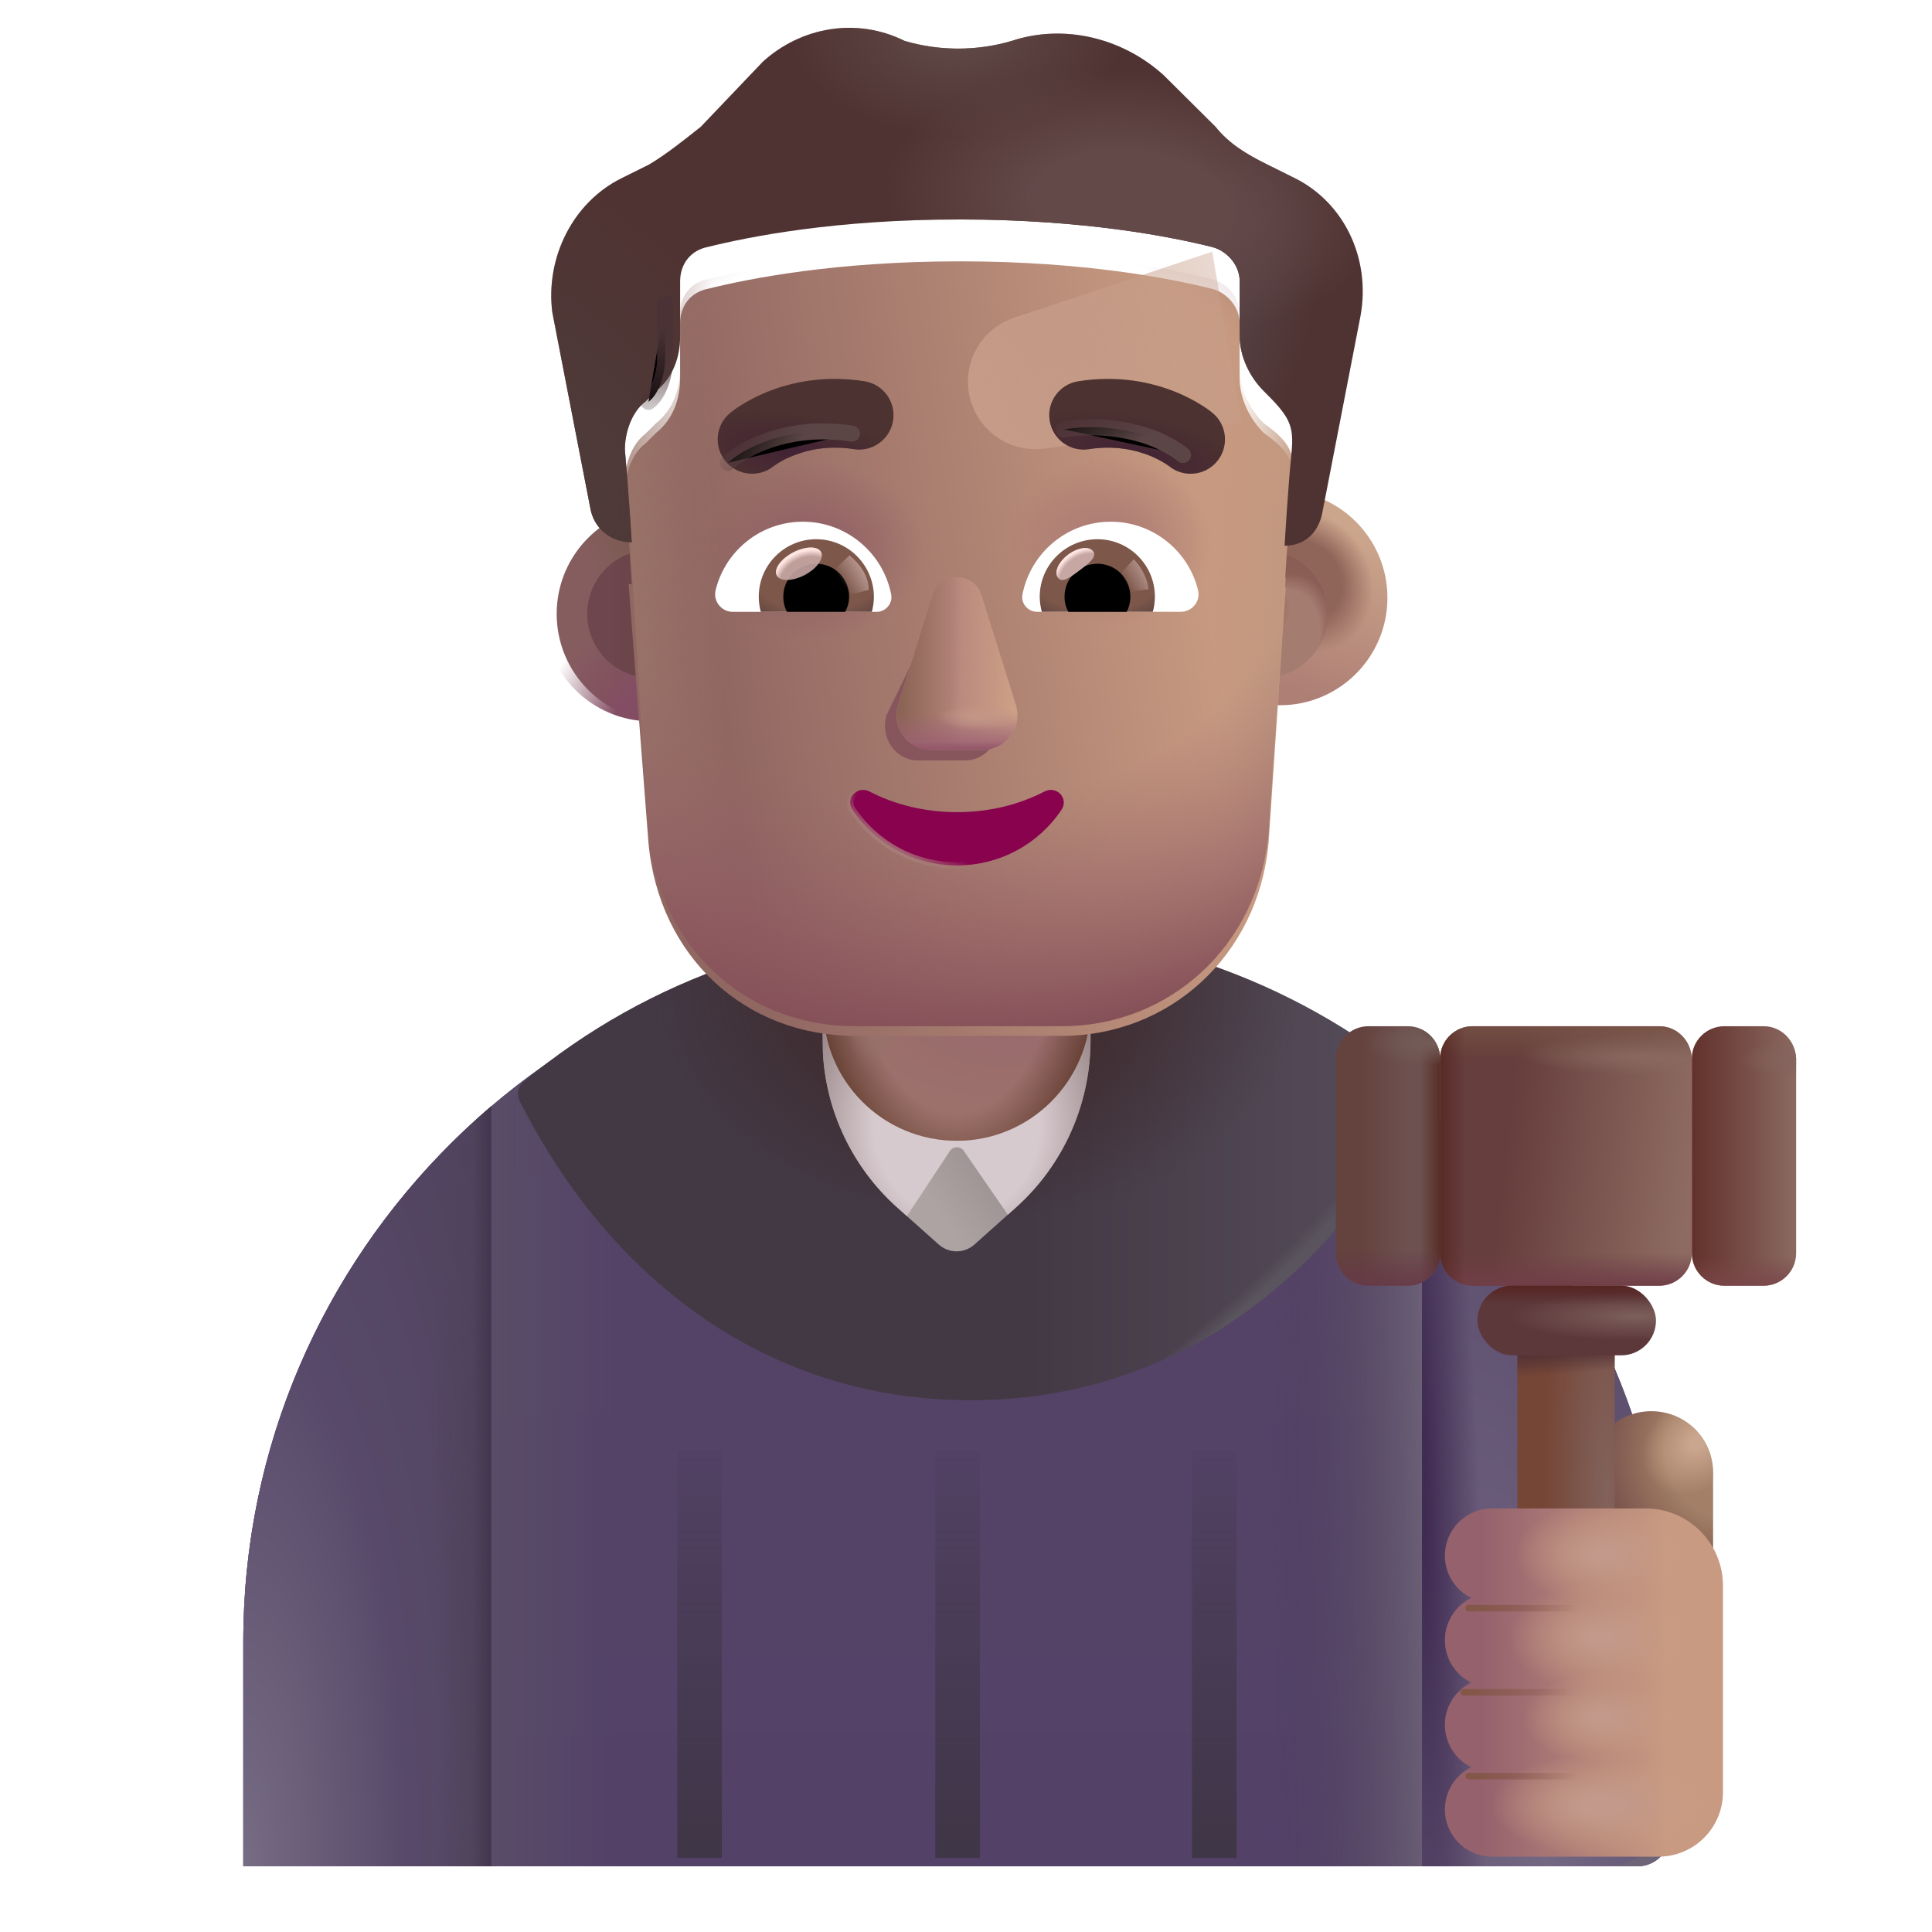 <svg viewBox="1 1 30 30" xmlns="http://www.w3.org/2000/svg">
<path d="M15.859 15.521C9.744 15.521 4.778 20.427 4.778 26.49V29.98H26.429C26.705 29.98 26.929 29.756 26.929 29.48V26.49C26.929 20.427 21.973 15.521 15.859 15.521Z" fill="url(#paint0_linear_4002_1736)"/>
<path d="M15.859 15.521C9.744 15.521 4.778 20.427 4.778 26.49V29.98H26.429C26.705 29.98 26.929 29.756 26.929 29.48V26.49C26.929 20.427 21.973 15.521 15.859 15.521Z" fill="url(#paint1_linear_4002_1736)"/>
<path d="M15.859 15.521C9.744 15.521 4.778 20.427 4.778 26.49V29.98H26.429C26.705 29.98 26.929 29.756 26.929 29.48V26.49C26.929 20.427 21.973 15.521 15.859 15.521Z" fill="url(#paint2_linear_4002_1736)"/>
<path d="M8.627 29.98V18.179C6.271 20.19 4.778 23.166 4.778 26.489V29.98H8.627Z" fill="url(#paint3_radial_4002_1736)"/>
<path d="M8.627 29.98V18.179C6.271 20.19 4.778 23.166 4.778 26.489V29.98H8.627Z" fill="url(#paint4_radial_4002_1736)"/>
<path d="M8.627 29.98V18.179C6.271 20.19 4.778 23.166 4.778 26.489V29.98H8.627Z" fill="url(#paint5_radial_4002_1736)"/>
<path d="M8.627 29.98V18.179C6.271 20.19 4.778 23.166 4.778 26.489V29.98H8.627Z" fill="url(#paint6_linear_4002_1736)"/>
<path d="M23.081 29.98V18.179C25.437 20.19 26.929 23.166 26.929 26.489V28.98C26.929 29.532 26.482 29.98 25.929 29.98H23.081Z" fill="url(#paint7_radial_4002_1736)"/>
<path d="M23.081 29.98V18.179C25.437 20.19 26.929 23.166 26.929 26.489V28.98C26.929 29.532 26.482 29.98 25.929 29.98H23.081Z" fill="url(#paint8_radial_4002_1736)"/>
<g filter="url(#filter0_ii_4002_1736)">
<path d="M8.929 17.848C10.904 16.202 13.315 15.425 15.869 15.425C18.422 15.425 20.834 16.202 22.808 17.848C22.895 17.92 22.92 18.043 22.87 18.144C21.515 20.834 19.097 22.793 15.869 22.793C12.64 22.793 10.223 20.834 8.868 18.144C8.817 18.043 8.843 17.92 8.929 17.848Z" fill="url(#paint9_linear_4002_1736)"/>
<path d="M8.929 17.848C10.904 16.202 13.315 15.425 15.869 15.425C18.422 15.425 20.834 16.202 22.808 17.848C22.895 17.92 22.92 18.043 22.87 18.144C21.515 20.834 19.097 22.793 15.869 22.793C12.64 22.793 10.223 20.834 8.868 18.144C8.817 18.043 8.843 17.92 8.929 17.848Z" fill="url(#paint10_radial_4002_1736)"/>
<path d="M8.929 17.848C10.904 16.202 13.315 15.425 15.869 15.425C18.422 15.425 20.834 16.202 22.808 17.848C22.895 17.92 22.92 18.043 22.87 18.144C21.515 20.834 19.097 22.793 15.869 22.793C12.64 22.793 10.223 20.834 8.868 18.144C8.817 18.043 8.843 17.92 8.929 17.848Z" fill="url(#paint11_radial_4002_1736)"/>
</g>
<path d="M16.785 19.741L16.131 20.325C15.97 20.466 15.738 20.466 15.577 20.325L14.922 19.741C14.197 19.086 13.774 18.149 13.774 17.172V14.06C13.784 12.922 14.71 11.995 15.859 11.995C17.007 11.995 17.934 12.922 17.934 14.07V17.183C17.924 18.16 17.511 19.086 16.785 19.741Z" fill="url(#paint12_linear_4002_1736)"/>
<path d="M16.65 19.862L16.785 19.741C17.508 19.088 17.921 18.166 17.934 17.192C17.934 17.189 17.934 17.186 17.934 17.182L17.934 15.228H13.784L13.778 17.14C13.778 17.191 13.782 17.287 13.778 17.34C13.823 18.256 14.238 19.124 14.922 19.741L15.082 19.884L15.748 18.875C15.799 18.794 15.919 18.794 15.969 18.875L16.65 19.862Z" fill="url(#paint13_radial_4002_1736)"/>
<path d="M15.859 18.714C14.71 18.714 13.784 17.787 13.784 16.639V14.06C13.784 12.922 14.71 11.995 15.859 11.995C17.007 11.995 17.934 12.922 17.934 14.07V16.649C17.924 17.787 16.997 18.714 15.859 18.714Z" fill="url(#paint14_radial_4002_1736)"/>
<path d="M15.859 18.714C14.71 18.714 13.784 17.787 13.784 16.639V14.06C13.784 12.922 14.71 11.995 15.859 11.995C17.007 11.995 17.934 12.922 17.934 14.07V16.649C17.924 17.787 16.997 18.714 15.859 18.714Z" fill="url(#paint15_radial_4002_1736)"/>
<path d="M15.859 18.714C14.71 18.714 13.784 17.787 13.784 16.639V14.06C13.784 12.922 14.71 11.995 15.859 11.995C17.007 11.995 17.934 12.922 17.934 14.07V16.649C17.924 17.787 16.997 18.714 15.859 18.714Z" fill="url(#paint16_radial_4002_1736)"/>
<path d="M26.642 22.913C27.174 22.913 27.601 23.34 27.601 23.871V26.059H25.694V23.871C25.684 23.34 26.111 22.913 26.642 22.913Z" fill="url(#paint17_radial_4002_1736)"/>
<path d="M26.642 22.913C27.174 22.913 27.601 23.34 27.601 23.871V26.059H25.694V23.871C25.684 23.34 26.111 22.913 26.642 22.913Z" fill="url(#paint18_radial_4002_1736)"/>
<path d="M26.766 16.935H23.865C23.593 16.935 23.362 17.156 23.362 17.439V20.46C23.362 20.732 23.583 20.964 23.865 20.964H26.766C27.038 20.964 27.27 20.742 27.27 20.46V17.439C27.26 17.156 27.038 16.935 26.766 16.935Z" fill="url(#paint19_linear_4002_1736)"/>
<path d="M26.766 16.935H23.865C23.593 16.935 23.362 17.156 23.362 17.439V20.46C23.362 20.732 23.583 20.964 23.865 20.964H26.766C27.038 20.964 27.27 20.742 27.27 20.46V17.439C27.26 17.156 27.038 16.935 26.766 16.935Z" fill="url(#paint20_linear_4002_1736)"/>
<path d="M26.766 16.935H23.865C23.593 16.935 23.362 17.156 23.362 17.439V20.46C23.362 20.732 23.583 20.964 23.865 20.964H26.766C27.038 20.964 27.27 20.742 27.27 20.46V17.439C27.26 17.156 27.038 16.935 26.766 16.935Z" fill="url(#paint21_radial_4002_1736)"/>
<path d="M26.766 16.935H23.865C23.593 16.935 23.362 17.156 23.362 17.439V20.46C23.362 20.732 23.583 20.964 23.865 20.964H26.766C27.038 20.964 27.27 20.742 27.27 20.46V17.439C27.26 17.156 27.038 16.935 26.766 16.935Z" fill="url(#paint22_linear_4002_1736)"/>
<path d="M26.766 16.935H23.865C23.593 16.935 23.362 17.156 23.362 17.439V20.46C23.362 20.732 23.583 20.964 23.865 20.964H26.766C27.038 20.964 27.27 20.742 27.27 20.46V17.439C27.26 17.156 27.038 16.935 26.766 16.935Z" fill="url(#paint23_linear_4002_1736)"/>
<path d="M22.861 16.935H22.248C21.976 16.935 21.744 17.156 21.744 17.439V20.46C21.744 20.732 21.966 20.964 22.248 20.964H22.861C23.133 20.964 23.365 20.742 23.365 20.46V17.439C23.355 17.156 23.133 16.935 22.861 16.935Z" fill="url(#paint24_linear_4002_1736)"/>
<path d="M22.861 16.935H22.248C21.976 16.935 21.744 17.156 21.744 17.439V20.46C21.744 20.732 21.966 20.964 22.248 20.964H22.861C23.133 20.964 23.365 20.742 23.365 20.46V17.439C23.355 17.156 23.133 16.935 22.861 16.935Z" fill="url(#paint25_linear_4002_1736)"/>
<path d="M22.861 16.935H22.248C21.976 16.935 21.744 17.156 21.744 17.439V20.46C21.744 20.732 21.966 20.964 22.248 20.964H22.861C23.133 20.964 23.365 20.742 23.365 20.46V17.439C23.355 17.156 23.133 16.935 22.861 16.935Z" fill="url(#paint26_linear_4002_1736)"/>
<path d="M22.861 16.935H22.248C21.976 16.935 21.744 17.156 21.744 17.439V20.46C21.744 20.732 21.966 20.964 22.248 20.964H22.861C23.133 20.964 23.365 20.742 23.365 20.46V17.439C23.355 17.156 23.133 16.935 22.861 16.935Z" fill="url(#paint27_radial_4002_1736)"/>
<path d="M28.387 16.935H27.774C27.502 16.935 27.27 17.156 27.27 17.439V20.46C27.27 20.732 27.492 20.964 27.774 20.964H28.387C28.659 20.964 28.89 20.742 28.89 20.46V17.439C28.88 17.156 28.659 16.935 28.387 16.935Z" fill="url(#paint28_linear_4002_1736)"/>
<path d="M28.387 16.935H27.774C27.502 16.935 27.27 17.156 27.27 17.439V20.46C27.27 20.732 27.492 20.964 27.774 20.964H28.387C28.659 20.964 28.89 20.742 28.89 20.46V17.439C28.88 17.156 28.659 16.935 28.387 16.935Z" fill="url(#paint29_linear_4002_1736)"/>
<path d="M28.387 16.935H27.774C27.502 16.935 27.27 17.156 27.27 17.439V20.46C27.27 20.732 27.492 20.964 27.774 20.964H28.387C28.659 20.964 28.89 20.742 28.89 20.46V17.439C28.88 17.156 28.659 16.935 28.387 16.935Z" fill="url(#paint30_radial_4002_1736)"/>
<path d="M24.562 21.05V27.477H26.073V21.05H24.562Z" fill="url(#paint31_radial_4002_1736)"/>
<path d="M24.562 21.05V27.477H26.073V21.05H24.562Z" fill="url(#paint32_linear_4002_1736)"/>
<g filter="url(#filter1_i_4002_1736)">
<path d="M23.286 25.305C23.286 24.904 23.611 24.573 24.013 24.573H26.404C27.067 24.573 27.604 25.111 27.604 25.773V28.98C27.604 29.532 27.156 29.98 26.604 29.98H24.013C23.611 29.98 23.286 29.649 23.286 29.248C23.286 28.961 23.452 28.71 23.694 28.591C23.452 28.471 23.286 28.22 23.286 27.934C23.286 27.647 23.452 27.396 23.694 27.277C23.452 27.157 23.286 26.906 23.286 26.619C23.286 26.333 23.452 26.082 23.694 25.962C23.452 25.843 23.286 25.592 23.286 25.305Z" fill="url(#paint33_linear_4002_1736)"/>
<path d="M23.286 25.305C23.286 24.904 23.611 24.573 24.013 24.573H26.404C27.067 24.573 27.604 25.111 27.604 25.773V28.98C27.604 29.532 27.156 29.98 26.604 29.98H24.013C23.611 29.98 23.286 29.649 23.286 29.248C23.286 28.961 23.452 28.71 23.694 28.591C23.452 28.471 23.286 28.22 23.286 27.934C23.286 27.647 23.452 27.396 23.694 27.277C23.452 27.157 23.286 26.906 23.286 26.619C23.286 26.333 23.452 26.082 23.694 25.962C23.452 25.843 23.286 25.592 23.286 25.305Z" fill="url(#paint34_radial_4002_1736)"/>
<path d="M23.286 25.305C23.286 24.904 23.611 24.573 24.013 24.573H26.404C27.067 24.573 27.604 25.111 27.604 25.773V28.98C27.604 29.532 27.156 29.98 26.604 29.98H24.013C23.611 29.98 23.286 29.649 23.286 29.248C23.286 28.961 23.452 28.71 23.694 28.591C23.452 28.471 23.286 28.22 23.286 27.934C23.286 27.647 23.452 27.396 23.694 27.277C23.452 27.157 23.286 26.906 23.286 26.619C23.286 26.333 23.452 26.082 23.694 25.962C23.452 25.843 23.286 25.592 23.286 25.305Z" fill="url(#paint35_radial_4002_1736)"/>
<path d="M23.286 25.305C23.286 24.904 23.611 24.573 24.013 24.573H26.404C27.067 24.573 27.604 25.111 27.604 25.773V28.98C27.604 29.532 27.156 29.98 26.604 29.98H24.013C23.611 29.98 23.286 29.649 23.286 29.248C23.286 28.961 23.452 28.71 23.694 28.591C23.452 28.471 23.286 28.22 23.286 27.934C23.286 27.647 23.452 27.396 23.694 27.277C23.452 27.157 23.286 26.906 23.286 26.619C23.286 26.333 23.452 26.082 23.694 25.962C23.452 25.843 23.286 25.592 23.286 25.305Z" fill="url(#paint36_radial_4002_1736)"/>
<path d="M23.286 25.305C23.286 24.904 23.611 24.573 24.013 24.573H26.404C27.067 24.573 27.604 25.111 27.604 25.773V28.98C27.604 29.532 27.156 29.98 26.604 29.98H24.013C23.611 29.98 23.286 29.649 23.286 29.248C23.286 28.961 23.452 28.71 23.694 28.591C23.452 28.471 23.286 28.22 23.286 27.934C23.286 27.647 23.452 27.396 23.694 27.277C23.452 27.157 23.286 26.906 23.286 26.619C23.286 26.333 23.452 26.082 23.694 25.962C23.452 25.843 23.286 25.592 23.286 25.305Z" fill="url(#paint37_radial_4002_1736)"/>
</g>
<rect x="23.941" y="20.964" width="2.773" height="1.082" rx="0.541" fill="url(#paint38_radial_4002_1736)"/>
<rect x="23.941" y="20.964" width="2.773" height="1.082" rx="0.541" fill="url(#paint39_linear_4002_1736)"/>
<g filter="url(#filter2_f_4002_1736)">
<rect x="15.523" y="23.523" width="0.692" height="6.326" fill="url(#paint40_linear_4002_1736)"/>
</g>
<g filter="url(#filter3_f_4002_1736)">
<rect x="11.516" y="23.523" width="0.692" height="6.326" fill="url(#paint41_linear_4002_1736)"/>
</g>
<g filter="url(#filter4_f_4002_1736)">
<rect x="19.509" y="23.523" width="0.692" height="6.326" fill="url(#paint42_linear_4002_1736)"/>
</g>
<g filter="url(#filter5_f_4002_1736)">
<path d="M23.806 25.972H25.603" stroke="url(#paint43_linear_4002_1736)" stroke-width="0.1" stroke-linecap="round"/>
</g>
<g filter="url(#filter6_f_4002_1736)">
<path d="M23.728 27.277H25.525" stroke="url(#paint44_linear_4002_1736)" stroke-width="0.1" stroke-linecap="round"/>
</g>
<g filter="url(#filter7_f_4002_1736)">
<path d="M23.806 28.581H25.603" stroke="url(#paint45_linear_4002_1736)" stroke-width="0.1" stroke-linecap="round"/>
</g>
<g filter="url(#filter8_i_4002_1736)">
<circle cx="11.113" cy="10.532" r="1.669" fill="url(#paint46_radial_4002_1736)"/>
</g>
<circle cx="11.113" cy="10.532" r="1.669" fill="url(#paint47_radial_4002_1736)"/>
<g filter="url(#filter9_f_4002_1736)">
<circle cx="11.113" cy="10.532" r="0.995" fill="url(#paint48_linear_4002_1736)"/>
</g>
<g filter="url(#filter10_i_4002_1736)">
<circle cx="20.625" cy="10.532" r="1.669" fill="url(#paint49_linear_4002_1736)"/>
<circle cx="20.625" cy="10.532" r="1.669" fill="url(#paint50_radial_4002_1736)"/>
</g>
<g filter="url(#filter11_f_4002_1736)">
<circle cx="20.625" cy="10.532" r="0.995" fill="#A57C70"/>
<circle cx="20.625" cy="10.532" r="0.995" fill="url(#paint51_radial_4002_1736)"/>
<circle cx="20.625" cy="10.532" r="0.995" fill="url(#paint52_radial_4002_1736)"/>
</g>
<g filter="url(#filter12_i_4002_1736)">
<path d="M10.761 9.919C10.777 9.92 10.793 9.921 10.81 9.921C10.81 9.921 10.756 9.068 10.702 8.481C10.702 8.214 10.81 7.894 11.024 7.734L11.185 7.574C11.453 7.361 11.561 7.041 11.561 6.721V5.868C11.561 5.601 11.722 5.388 11.99 5.335C12.633 5.175 13.974 4.908 15.905 4.908C17.836 4.908 19.177 5.175 19.82 5.335C20.035 5.388 20.249 5.601 20.249 5.868V6.721C20.249 7.041 20.41 7.361 20.625 7.574C21.127 7.926 21.096 8.12 21.054 8.534C21 9.068 20.947 9.974 20.947 9.974C20.953 9.974 20.959 9.974 20.965 9.974L20.699 13.932C20.538 15.702 19.147 16.935 17.489 16.935H14.279C12.567 16.935 11.229 15.702 11.069 13.932L10.761 9.919Z" fill="url(#paint53_linear_4002_1736)"/>
<path d="M10.761 9.919C10.777 9.92 10.793 9.921 10.81 9.921C10.81 9.921 10.756 9.068 10.702 8.481C10.702 8.214 10.81 7.894 11.024 7.734L11.185 7.574C11.453 7.361 11.561 7.041 11.561 6.721V5.868C11.561 5.601 11.722 5.388 11.99 5.335C12.633 5.175 13.974 4.908 15.905 4.908C17.836 4.908 19.177 5.175 19.82 5.335C20.035 5.388 20.249 5.601 20.249 5.868V6.721C20.249 7.041 20.41 7.361 20.625 7.574C21.127 7.926 21.096 8.12 21.054 8.534C21 9.068 20.947 9.974 20.947 9.974C20.953 9.974 20.959 9.974 20.965 9.974L20.699 13.932C20.538 15.702 19.147 16.935 17.489 16.935H14.279C12.567 16.935 11.229 15.702 11.069 13.932L10.761 9.919Z" fill="url(#paint54_radial_4002_1736)"/>
<path d="M10.761 9.919C10.777 9.92 10.793 9.921 10.81 9.921C10.81 9.921 10.756 9.068 10.702 8.481C10.702 8.214 10.81 7.894 11.024 7.734L11.185 7.574C11.453 7.361 11.561 7.041 11.561 6.721V5.868C11.561 5.601 11.722 5.388 11.99 5.335C12.633 5.175 13.974 4.908 15.905 4.908C17.836 4.908 19.177 5.175 19.82 5.335C20.035 5.388 20.249 5.601 20.249 5.868V6.721C20.249 7.041 20.41 7.361 20.625 7.574C21.127 7.926 21.096 8.12 21.054 8.534C21 9.068 20.947 9.974 20.947 9.974C20.953 9.974 20.959 9.974 20.965 9.974L20.699 13.932C20.538 15.702 19.147 16.935 17.489 16.935H14.279C12.567 16.935 11.229 15.702 11.069 13.932L10.761 9.919Z" fill="url(#paint55_radial_4002_1736)"/>
</g>
<path d="M10.702 8.481C10.702 8.214 10.81 7.894 11.024 7.734L11.185 7.574C11.453 7.361 11.561 7.041 11.561 6.721V5.868C11.561 5.601 11.722 5.388 11.99 5.335C12.633 5.175 13.974 4.908 15.905 4.908C17.836 4.908 19.177 5.175 19.82 5.335C20.035 5.388 20.249 5.601 20.249 5.868V6.721C20.249 7.041 20.41 7.361 20.625 7.574C21.127 7.926 21.096 8.12 21.054 8.534C21 9.068 20.947 9.974 20.947 9.974C20.953 9.974 20.959 9.974 20.965 9.974L20.699 13.932C20.538 15.702 19.147 16.935 17.489 16.935H14.279C12.567 16.935 11.229 15.702 11.069 13.932C10.929 12.116 10.868 10.294 10.702 8.481Z" fill="url(#paint56_linear_4002_1736)"/>
<path d="M10.702 8.481C10.702 8.214 10.81 7.894 11.024 7.734L11.185 7.574C11.453 7.361 11.561 7.041 11.561 6.721V5.868C11.561 5.601 11.722 5.388 11.99 5.335C12.633 5.175 13.974 4.908 15.905 4.908C17.836 4.908 19.177 5.175 19.82 5.335C20.035 5.388 20.249 5.601 20.249 5.868V6.721C20.249 7.041 20.41 7.361 20.625 7.574C21.127 7.926 21.096 8.12 21.054 8.534C21 9.068 20.947 9.974 20.947 9.974C20.953 9.974 20.959 9.974 20.965 9.974L20.699 13.932C20.538 15.702 19.147 16.935 17.489 16.935H14.279C12.567 16.935 11.229 15.702 11.069 13.932C10.929 12.116 10.868 10.294 10.702 8.481Z" fill="url(#paint57_linear_4002_1736)"/>
<path d="M10.702 8.481C10.702 8.214 10.81 7.894 11.024 7.734L11.185 7.574C11.453 7.361 11.561 7.041 11.561 6.721V5.868C11.561 5.601 11.722 5.388 11.99 5.335C12.633 5.175 13.974 4.908 15.905 4.908C17.836 4.908 19.177 5.175 19.82 5.335C20.035 5.388 20.249 5.601 20.249 5.868V6.721C20.249 7.041 20.41 7.361 20.625 7.574C21.127 7.926 21.096 8.12 21.054 8.534C21 9.068 20.947 9.974 20.947 9.974C20.953 9.974 20.959 9.974 20.965 9.974L20.699 13.932C20.538 15.702 19.147 16.935 17.489 16.935H14.279C12.567 16.935 11.229 15.702 11.069 13.932C10.929 12.116 10.868 10.294 10.702 8.481Z" fill="url(#paint58_radial_4002_1736)"/>
<g filter="url(#filter13_f_4002_1736)">
<path d="M19.823 4.908L16.746 5.934C16.222 6.109 15.924 6.66 16.065 7.194C16.199 7.705 16.693 8.035 17.216 7.965L20.276 7.555L19.823 4.908Z" fill="url(#paint59_linear_4002_1736)"/>
</g>
<g filter="url(#filter14_i_4002_1736)">
<path d="M20.679 4.055L21.108 4.268C21.858 4.641 22.288 5.495 22.127 6.401L21.537 9.441C21.484 9.755 21.277 9.966 20.965 9.974C20.959 9.974 20.953 9.974 20.947 9.974C20.947 9.974 21 9.068 21.054 8.534C21.098 8.101 21.022 7.969 20.625 7.574C20.41 7.361 20.25 7.041 20.25 6.721V5.868C20.25 5.601 20.035 5.388 19.82 5.335C19.177 5.175 17.836 4.908 15.905 4.908C13.974 4.908 12.633 5.175 11.99 5.335C11.722 5.388 11.561 5.601 11.561 5.868V6.721C11.561 7.041 11.453 7.361 11.185 7.574L11.024 7.734C10.81 7.894 10.703 8.214 10.703 8.481C10.756 9.068 10.81 9.921 10.81 9.921C10.793 9.921 10.777 9.92 10.761 9.919C10.461 9.899 10.217 9.691 10.166 9.388L9.576 6.348C9.469 5.495 9.898 4.641 10.649 4.268L11.078 4.055C11.346 3.895 11.614 3.681 11.882 3.468L12.848 2.455C13.438 1.922 14.296 1.762 15.047 2.135C15.583 2.295 16.173 2.295 16.71 2.135C17.514 1.868 18.426 2.082 19.07 2.668L19.874 3.468C20.089 3.735 20.357 3.895 20.679 4.055Z" fill="#4F3332"/>
<path d="M20.679 4.055L21.108 4.268C21.858 4.641 22.288 5.495 22.127 6.401L21.537 9.441C21.484 9.755 21.277 9.966 20.965 9.974C20.959 9.974 20.953 9.974 20.947 9.974C20.947 9.974 21 9.068 21.054 8.534C21.098 8.101 21.022 7.969 20.625 7.574C20.41 7.361 20.25 7.041 20.25 6.721V5.868C20.25 5.601 20.035 5.388 19.82 5.335C19.177 5.175 17.836 4.908 15.905 4.908C13.974 4.908 12.633 5.175 11.99 5.335C11.722 5.388 11.561 5.601 11.561 5.868V6.721C11.561 7.041 11.453 7.361 11.185 7.574L11.024 7.734C10.81 7.894 10.703 8.214 10.703 8.481C10.756 9.068 10.81 9.921 10.81 9.921C10.793 9.921 10.777 9.92 10.761 9.919C10.461 9.899 10.217 9.691 10.166 9.388L9.576 6.348C9.469 5.495 9.898 4.641 10.649 4.268L11.078 4.055C11.346 3.895 11.614 3.681 11.882 3.468L12.848 2.455C13.438 1.922 14.296 1.762 15.047 2.135C15.583 2.295 16.173 2.295 16.71 2.135C17.514 1.868 18.426 2.082 19.07 2.668L19.874 3.468C20.089 3.735 20.357 3.895 20.679 4.055Z" fill="url(#paint60_radial_4002_1736)"/>
<path d="M20.679 4.055L21.108 4.268C21.858 4.641 22.288 5.495 22.127 6.401L21.537 9.441C21.484 9.755 21.277 9.966 20.965 9.974C20.959 9.974 20.953 9.974 20.947 9.974C20.947 9.974 21 9.068 21.054 8.534C21.098 8.101 21.022 7.969 20.625 7.574C20.41 7.361 20.25 7.041 20.25 6.721V5.868C20.25 5.601 20.035 5.388 19.82 5.335C19.177 5.175 17.836 4.908 15.905 4.908C13.974 4.908 12.633 5.175 11.99 5.335C11.722 5.388 11.561 5.601 11.561 5.868V6.721C11.561 7.041 11.453 7.361 11.185 7.574L11.024 7.734C10.81 7.894 10.703 8.214 10.703 8.481C10.756 9.068 10.81 9.921 10.81 9.921C10.793 9.921 10.777 9.92 10.761 9.919C10.461 9.899 10.217 9.691 10.166 9.388L9.576 6.348C9.469 5.495 9.898 4.641 10.649 4.268L11.078 4.055C11.346 3.895 11.614 3.681 11.882 3.468L12.848 2.455C13.438 1.922 14.296 1.762 15.047 2.135C15.583 2.295 16.173 2.295 16.71 2.135C17.514 1.868 18.426 2.082 19.07 2.668L19.874 3.468C20.089 3.735 20.357 3.895 20.679 4.055Z" fill="url(#paint61_radial_4002_1736)"/>
<path d="M20.679 4.055L21.108 4.268C21.858 4.641 22.288 5.495 22.127 6.401L21.537 9.441C21.484 9.755 21.277 9.966 20.965 9.974C20.959 9.974 20.953 9.974 20.947 9.974C20.947 9.974 21 9.068 21.054 8.534C21.098 8.101 21.022 7.969 20.625 7.574C20.41 7.361 20.25 7.041 20.25 6.721V5.868C20.25 5.601 20.035 5.388 19.82 5.335C19.177 5.175 17.836 4.908 15.905 4.908C13.974 4.908 12.633 5.175 11.99 5.335C11.722 5.388 11.561 5.601 11.561 5.868V6.721C11.561 7.041 11.453 7.361 11.185 7.574L11.024 7.734C10.81 7.894 10.703 8.214 10.703 8.481C10.756 9.068 10.81 9.921 10.81 9.921C10.793 9.921 10.777 9.92 10.761 9.919C10.461 9.899 10.217 9.691 10.166 9.388L9.576 6.348C9.469 5.495 9.898 4.641 10.649 4.268L11.078 4.055C11.346 3.895 11.614 3.681 11.882 3.468L12.848 2.455C13.438 1.922 14.296 1.762 15.047 2.135C15.583 2.295 16.173 2.295 16.71 2.135C17.514 1.868 18.426 2.082 19.07 2.668L19.874 3.468C20.089 3.735 20.357 3.895 20.679 4.055Z" fill="url(#paint62_radial_4002_1736)"/>
<path d="M20.679 4.055L21.108 4.268C21.858 4.641 22.288 5.495 22.127 6.401L21.537 9.441C21.484 9.755 21.277 9.966 20.965 9.974C20.959 9.974 20.953 9.974 20.947 9.974C20.947 9.974 21 9.068 21.054 8.534C21.098 8.101 21.022 7.969 20.625 7.574C20.41 7.361 20.25 7.041 20.25 6.721V5.868C20.25 5.601 20.035 5.388 19.82 5.335C19.177 5.175 17.836 4.908 15.905 4.908C13.974 4.908 12.633 5.175 11.99 5.335C11.722 5.388 11.561 5.601 11.561 5.868V6.721C11.561 7.041 11.453 7.361 11.185 7.574L11.024 7.734C10.81 7.894 10.703 8.214 10.703 8.481C10.756 9.068 10.81 9.921 10.81 9.921C10.793 9.921 10.777 9.92 10.761 9.919C10.461 9.899 10.217 9.691 10.166 9.388L9.576 6.348C9.469 5.495 9.898 4.641 10.649 4.268L11.078 4.055C11.346 3.895 11.614 3.681 11.882 3.468L12.848 2.455C13.438 1.922 14.296 1.762 15.047 2.135C15.583 2.295 16.173 2.295 16.71 2.135C17.514 1.868 18.426 2.082 19.07 2.668L19.874 3.468C20.089 3.735 20.357 3.895 20.679 4.055Z" fill="url(#paint63_radial_4002_1736)"/>
</g>
<g filter="url(#filter15_f_4002_1736)">
<path d="M15.585 10.41L14.764 12.109C14.663 12.459 14.907 12.808 15.252 12.808H15.99C16.335 12.808 16.579 12.454 16.478 12.109L15.979 10.41C15.873 10.033 15.697 10.033 15.585 10.41Z" fill="#87565C"/>
</g>
<g filter="url(#filter16_f_4002_1736)">
<path d="M15.478 10.247L14.947 11.946C14.838 12.296 15.098 12.645 15.467 12.645H16.253C16.622 12.645 16.882 12.29 16.774 11.946L16.242 10.247C16.128 9.87 15.597 9.87 15.478 10.247Z" fill="#B7877D"/>
<path d="M15.478 10.247L14.947 11.946C14.838 12.296 15.098 12.645 15.467 12.645H16.253C16.622 12.645 16.882 12.29 16.774 11.946L16.242 10.247C16.128 9.87 15.597 9.87 15.478 10.247Z" fill="url(#paint64_linear_4002_1736)"/>
<path d="M15.478 10.247L14.947 11.946C14.838 12.296 15.098 12.645 15.467 12.645H16.253C16.622 12.645 16.882 12.29 16.774 11.946L16.242 10.247C16.128 9.87 15.597 9.87 15.478 10.247Z" fill="url(#paint65_linear_4002_1736)"/>
<path d="M15.478 10.247L14.947 11.946C14.838 12.296 15.098 12.645 15.467 12.645H16.253C16.622 12.645 16.882 12.29 16.774 11.946L16.242 10.247C16.128 9.87 15.597 9.87 15.478 10.247Z" fill="url(#paint66_linear_4002_1736)"/>
<path d="M15.478 10.247L14.947 11.946C14.838 12.296 15.098 12.645 15.467 12.645H16.253C16.622 12.645 16.882 12.29 16.774 11.946L16.242 10.247C16.128 9.87 15.597 9.87 15.478 10.247Z" fill="url(#paint67_radial_4002_1736)"/>
</g>
<path d="M15.478 10.247L14.947 11.946C14.838 12.296 15.098 12.645 15.467 12.645H16.253C16.622 12.645 16.882 12.29 16.774 11.946L16.242 10.247C16.128 9.87 15.597 9.87 15.478 10.247Z" fill="url(#paint68_linear_4002_1736)"/>
<path d="M14.498 13.289L14.498 13.289L14.498 13.289C14.407 13.242 14.312 13.271 14.256 13.33C14.2 13.39 14.177 13.485 14.236 13.57C14.58 14.091 15.178 14.438 15.86 14.438C16.542 14.438 17.141 14.091 17.485 13.57C17.542 13.483 17.521 13.388 17.464 13.328C17.407 13.269 17.312 13.243 17.222 13.289L17.222 13.289L17.222 13.289C16.828 13.494 16.365 13.611 15.86 13.611C15.361 13.611 14.892 13.494 14.498 13.289Z" fill="#88024E" stroke="url(#paint69_linear_4002_1736)" stroke-width="0.1"/>
<g filter="url(#filter17_i_4002_1736)">
<path d="M19.579 7.812L19.578 7.811L19.576 7.81L19.572 7.806L19.56 7.797C19.55 7.789 19.538 7.78 19.524 7.769C19.495 7.748 19.455 7.72 19.405 7.689C19.305 7.627 19.164 7.549 18.985 7.478C18.626 7.336 18.114 7.222 17.493 7.32C17.201 7.366 17.003 7.639 17.049 7.93C17.095 8.222 17.368 8.42 17.659 8.374C18.057 8.312 18.375 8.385 18.593 8.471C18.702 8.514 18.785 8.56 18.838 8.594C18.865 8.61 18.883 8.623 18.893 8.63C18.897 8.633 18.9 8.635 18.901 8.636C19.127 8.821 19.461 8.789 19.648 8.564C19.837 8.338 19.806 8.001 19.579 7.812Z" fill="#4C3230"/>
<path d="M19.579 7.812L19.578 7.811L19.576 7.81L19.572 7.806L19.56 7.797C19.55 7.789 19.538 7.78 19.524 7.769C19.495 7.748 19.455 7.72 19.405 7.689C19.305 7.627 19.164 7.549 18.985 7.478C18.626 7.336 18.114 7.222 17.493 7.32C17.201 7.366 17.003 7.639 17.049 7.93C17.095 8.222 17.368 8.42 17.659 8.374C18.057 8.312 18.375 8.385 18.593 8.471C18.702 8.514 18.785 8.56 18.838 8.594C18.865 8.61 18.883 8.623 18.893 8.63C18.897 8.633 18.9 8.635 18.901 8.636C19.127 8.821 19.461 8.789 19.648 8.564C19.837 8.338 19.806 8.001 19.579 7.812Z" fill="url(#paint70_radial_4002_1736)"/>
</g>
<g filter="url(#filter18_i_4002_1736)">
<path d="M12.087 7.813L12.088 7.812L12.088 7.811L12.09 7.81L12.095 7.806L12.107 7.797C12.116 7.789 12.128 7.78 12.143 7.769C12.172 7.748 12.212 7.72 12.262 7.689C12.361 7.627 12.502 7.549 12.681 7.478C13.04 7.336 13.553 7.222 14.174 7.32C14.465 7.366 14.664 7.639 14.618 7.93C14.572 8.222 14.299 8.42 14.007 8.374C13.61 8.312 13.291 8.385 13.074 8.471C12.964 8.514 12.881 8.56 12.828 8.594C12.802 8.61 12.783 8.623 12.774 8.63C12.769 8.633 12.767 8.635 12.765 8.636C12.539 8.821 12.206 8.789 12.018 8.564C11.83 8.338 11.86 8.001 12.087 7.813Z" fill="#4C3230"/>
<path d="M12.087 7.813L12.088 7.812L12.088 7.811L12.09 7.81L12.095 7.806L12.107 7.797C12.116 7.789 12.128 7.78 12.143 7.769C12.172 7.748 12.212 7.72 12.262 7.689C12.361 7.627 12.502 7.549 12.681 7.478C13.04 7.336 13.553 7.222 14.174 7.32C14.465 7.366 14.664 7.639 14.618 7.93C14.572 8.222 14.299 8.42 14.007 8.374C13.61 8.312 13.291 8.385 13.074 8.471C12.964 8.514 12.881 8.56 12.828 8.594C12.802 8.61 12.783 8.623 12.774 8.63C12.769 8.633 12.767 8.635 12.765 8.636C12.539 8.821 12.206 8.789 12.018 8.564C11.83 8.338 11.86 8.001 12.087 7.813Z" fill="url(#paint71_radial_4002_1736)"/>
</g>
<path d="M18.248 9.101C18.901 9.101 19.452 9.551 19.602 10.16C19.647 10.334 19.513 10.5 19.334 10.5H17.104C16.962 10.5 16.849 10.371 16.877 10.229C17.003 9.588 17.566 9.101 18.248 9.101Z" fill="white"/>
<path d="M18.041 9.373C18.535 9.373 18.933 9.775 18.933 10.265C18.933 10.346 18.921 10.427 18.901 10.5H17.177C17.157 10.423 17.145 10.346 17.145 10.265C17.145 9.775 17.546 9.373 18.041 9.373Z" fill="url(#paint72_radial_4002_1736)"/>
<path d="M17.53 10.265C17.53 9.981 17.757 9.754 18.041 9.754C18.325 9.754 18.552 9.981 18.552 10.265C18.552 10.351 18.531 10.432 18.495 10.501H17.591C17.55 10.432 17.53 10.351 17.53 10.265Z" fill="black"/>
<g filter="url(#filter19_f_4002_1736)">
<path d="M17.975 9.562C18.039 9.647 17.906 9.75 17.755 9.863C17.604 9.976 17.492 10.056 17.428 9.971C17.364 9.886 17.436 9.725 17.587 9.612C17.738 9.499 17.912 9.477 17.975 9.562Z" fill="#C7A7A3"/>
<path d="M17.975 9.562C18.039 9.647 17.906 9.75 17.755 9.863C17.604 9.976 17.492 10.056 17.428 9.971C17.364 9.886 17.436 9.725 17.587 9.612C17.738 9.499 17.912 9.477 17.975 9.562Z" fill="url(#paint73_radial_4002_1736)"/>
</g>
<g filter="url(#filter20_f_4002_1736)">
<path d="M18.836 10.148C18.803 9.917 18.668 9.743 18.604 9.685L18.345 9.97L18.462 10.199L18.836 10.148Z" fill="url(#paint74_linear_4002_1736)"/>
</g>
<path d="M13.467 9.101C12.814 9.101 12.263 9.551 12.113 10.16C12.068 10.334 12.202 10.501 12.38 10.501H14.611C14.753 10.501 14.866 10.371 14.838 10.229C14.712 9.588 14.145 9.101 13.467 9.101Z" fill="white"/>
<path d="M13.674 9.373C13.179 9.373 12.782 9.775 12.782 10.265C12.782 10.346 12.794 10.428 12.814 10.501H14.538C14.558 10.423 14.57 10.346 14.57 10.265C14.566 9.775 14.169 9.373 13.674 9.373Z" fill="url(#paint75_radial_4002_1736)"/>
<path d="M14.185 10.265C14.185 9.982 13.958 9.754 13.674 9.754C13.39 9.754 13.163 9.982 13.163 10.265C13.163 10.351 13.183 10.432 13.22 10.501H14.124C14.161 10.432 14.185 10.351 14.185 10.265Z" fill="black"/>
<g filter="url(#filter21_f_4002_1736)">
<path d="M14.489 10.161C14.489 9.872 14.255 9.68 14.191 9.622L13.903 9.901L14.081 10.262L14.489 10.161Z" fill="url(#paint76_linear_4002_1736)"/>
</g>
<g filter="url(#filter22_f_4002_1736)">
<ellipse cx="13.405" cy="9.754" rx="0.389" ry="0.197" transform="rotate(-27.914 13.405 9.754)" fill="#C7A7A3" fill-opacity="0.9"/>
<ellipse cx="13.405" cy="9.754" rx="0.389" ry="0.197" transform="rotate(-27.914 13.405 9.754)" fill="url(#paint77_radial_4002_1736)"/>
</g>
<g filter="url(#filter23_f_4002_1736)">
<path d="M17.52 7.668C17.951 7.592 18.789 7.614 19.37 8.065" stroke="url(#paint78_linear_4002_1736)" stroke-width="0.25" stroke-linecap="round"/>
</g>
<g filter="url(#filter24_f_4002_1736)">
<path d="M12.302 8.186C12.629 7.897 13.343 7.592 14.229 7.734" stroke="url(#paint79_linear_4002_1736)" stroke-width="0.25" stroke-linecap="round"/>
</g>
<g filter="url(#filter25_f_4002_1736)">
<path d="M11.328 5.721V6.618C11.32 6.767 11.257 7.099 11.069 7.24" stroke="url(#paint80_linear_4002_1736)" stroke-width="0.25" stroke-linecap="round"/>
</g>
<defs>
<filter id="filter0_ii_4002_1736" x="8.842" y="15.275" width="14.254" height="7.618" filterUnits="userSpaceOnUse" color-interpolation-filters="sRGB">
<feFlood flood-opacity="0" result="BackgroundImageFix"/>
<feBlend mode="normal" in="SourceGraphic" in2="BackgroundImageFix" result="shape"/>
<feColorMatrix in="SourceAlpha" type="matrix" values="0 0 0 0 0 0 0 0 0 0 0 0 0 0 0 0 0 0 127 0" result="hardAlpha"/>
<feOffset dy="-0.15"/>
<feGaussianBlur stdDeviation="0.075"/>
<feComposite in2="hardAlpha" operator="arithmetic" k2="-1" k3="1"/>
<feColorMatrix type="matrix" values="0 0 0 0 0.2 0 0 0 0 0.141 0 0 0 0 0.255 0 0 0 1 0"/>
<feBlend mode="normal" in2="shape" result="effect1_innerShadow_4002_1736"/>
<feColorMatrix in="SourceAlpha" type="matrix" values="0 0 0 0 0 0 0 0 0 0 0 0 0 0 0 0 0 0 127 0" result="hardAlpha"/>
<feOffset dx="0.2" dy="0.1"/>
<feGaussianBlur stdDeviation="0.25"/>
<feComposite in2="hardAlpha" operator="arithmetic" k2="-1" k3="1"/>
<feColorMatrix type="matrix" values="0 0 0 0 0.42 0 0 0 0 0.4 0 0 0 0 0.439 0 0 0 1 0"/>
<feBlend mode="normal" in2="effect1_innerShadow_4002_1736" result="effect2_innerShadow_4002_1736"/>
</filter>
<filter id="filter1_i_4002_1736" x="23.286" y="24.424" width="4.468" height="5.556" filterUnits="userSpaceOnUse" color-interpolation-filters="sRGB">
<feFlood flood-opacity="0" result="BackgroundImageFix"/>
<feBlend mode="normal" in="SourceGraphic" in2="BackgroundImageFix" result="shape"/>
<feColorMatrix in="SourceAlpha" type="matrix" values="0 0 0 0 0 0 0 0 0 0 0 0 0 0 0 0 0 0 127 0" result="hardAlpha"/>
<feOffset dx="0.15" dy="-0.15"/>
<feGaussianBlur stdDeviation="0.5"/>
<feComposite in2="hardAlpha" operator="arithmetic" k2="-1" k3="1"/>
<feColorMatrix type="matrix" values="0 0 0 0 0.455 0 0 0 0 0.314 0 0 0 0 0.267 0 0 0 1 0"/>
<feBlend mode="normal" in2="shape" result="effect1_innerShadow_4002_1736"/>
</filter>
<filter id="filter2_f_4002_1736" x="15.273" y="23.273" width="1.192" height="6.826" filterUnits="userSpaceOnUse" color-interpolation-filters="sRGB">
<feFlood flood-opacity="0" result="BackgroundImageFix"/>
<feBlend mode="normal" in="SourceGraphic" in2="BackgroundImageFix" result="shape"/>
<feGaussianBlur stdDeviation="0.125" result="effect1_foregroundBlur_4002_1736"/>
</filter>
<filter id="filter3_f_4002_1736" x="11.266" y="23.273" width="1.192" height="6.826" filterUnits="userSpaceOnUse" color-interpolation-filters="sRGB">
<feFlood flood-opacity="0" result="BackgroundImageFix"/>
<feBlend mode="normal" in="SourceGraphic" in2="BackgroundImageFix" result="shape"/>
<feGaussianBlur stdDeviation="0.125" result="effect1_foregroundBlur_4002_1736"/>
</filter>
<filter id="filter4_f_4002_1736" x="19.259" y="23.273" width="1.192" height="6.826" filterUnits="userSpaceOnUse" color-interpolation-filters="sRGB">
<feFlood flood-opacity="0" result="BackgroundImageFix"/>
<feBlend mode="normal" in="SourceGraphic" in2="BackgroundImageFix" result="shape"/>
<feGaussianBlur stdDeviation="0.125" result="effect1_foregroundBlur_4002_1736"/>
</filter>
<filter id="filter5_f_4002_1736" x="23.656" y="25.822" width="2.097" height="0.3" filterUnits="userSpaceOnUse" color-interpolation-filters="sRGB">
<feFlood flood-opacity="0" result="BackgroundImageFix"/>
<feBlend mode="normal" in="SourceGraphic" in2="BackgroundImageFix" result="shape"/>
<feGaussianBlur stdDeviation="0.05" result="effect1_foregroundBlur_4002_1736"/>
</filter>
<filter id="filter6_f_4002_1736" x="23.578" y="27.127" width="2.097" height="0.3" filterUnits="userSpaceOnUse" color-interpolation-filters="sRGB">
<feFlood flood-opacity="0" result="BackgroundImageFix"/>
<feBlend mode="normal" in="SourceGraphic" in2="BackgroundImageFix" result="shape"/>
<feGaussianBlur stdDeviation="0.05" result="effect1_foregroundBlur_4002_1736"/>
</filter>
<filter id="filter7_f_4002_1736" x="23.656" y="28.431" width="2.097" height="0.3" filterUnits="userSpaceOnUse" color-interpolation-filters="sRGB">
<feFlood flood-opacity="0" result="BackgroundImageFix"/>
<feBlend mode="normal" in="SourceGraphic" in2="BackgroundImageFix" result="shape"/>
<feGaussianBlur stdDeviation="0.05" result="effect1_foregroundBlur_4002_1736"/>
</filter>
<filter id="filter8_i_4002_1736" x="9.443" y="8.863" width="3.539" height="3.339" filterUnits="userSpaceOnUse" color-interpolation-filters="sRGB">
<feFlood flood-opacity="0" result="BackgroundImageFix"/>
<feBlend mode="normal" in="SourceGraphic" in2="BackgroundImageFix" result="shape"/>
<feColorMatrix in="SourceAlpha" type="matrix" values="0 0 0 0 0 0 0 0 0 0 0 0 0 0 0 0 0 0 127 0" result="hardAlpha"/>
<feOffset dx="0.2"/>
<feGaussianBlur stdDeviation="0.15"/>
<feComposite in2="hardAlpha" operator="arithmetic" k2="-1" k3="1"/>
<feColorMatrix type="matrix" values="0 0 0 0 0.62 0 0 0 0 0.471 0 0 0 0 0.408 0 0 0 1 0"/>
<feBlend mode="normal" in2="shape" result="effect1_innerShadow_4002_1736"/>
</filter>
<filter id="filter9_f_4002_1736" x="9.618" y="9.037" width="2.99" height="2.99" filterUnits="userSpaceOnUse" color-interpolation-filters="sRGB">
<feFlood flood-opacity="0" result="BackgroundImageFix"/>
<feBlend mode="normal" in="SourceGraphic" in2="BackgroundImageFix" result="shape"/>
<feGaussianBlur stdDeviation="0.25" result="effect1_foregroundBlur_4002_1736"/>
</filter>
<filter id="filter10_i_4002_1736" x="18.956" y="8.613" width="3.589" height="3.589" filterUnits="userSpaceOnUse" color-interpolation-filters="sRGB">
<feFlood flood-opacity="0" result="BackgroundImageFix"/>
<feBlend mode="normal" in="SourceGraphic" in2="BackgroundImageFix" result="shape"/>
<feColorMatrix in="SourceAlpha" type="matrix" values="0 0 0 0 0 0 0 0 0 0 0 0 0 0 0 0 0 0 127 0" result="hardAlpha"/>
<feOffset dx="0.25" dy="-0.25"/>
<feGaussianBlur stdDeviation="0.25"/>
<feComposite in2="hardAlpha" operator="arithmetic" k2="-1" k3="1"/>
<feColorMatrix type="matrix" values="0 0 0 0 0.584 0 0 0 0 0.369 0 0 0 0 0.471 0 0 0 1 0"/>
<feBlend mode="normal" in2="shape" result="effect1_innerShadow_4002_1736"/>
</filter>
<filter id="filter11_f_4002_1736" x="19.13" y="9.037" width="2.99" height="2.99" filterUnits="userSpaceOnUse" color-interpolation-filters="sRGB">
<feFlood flood-opacity="0" result="BackgroundImageFix"/>
<feBlend mode="normal" in="SourceGraphic" in2="BackgroundImageFix" result="shape"/>
<feGaussianBlur stdDeviation="0.25" result="effect1_foregroundBlur_4002_1736"/>
</filter>
<filter id="filter12_i_4002_1736" x="10.702" y="4.908" width="10.373" height="12.177" filterUnits="userSpaceOnUse" color-interpolation-filters="sRGB">
<feFlood flood-opacity="0" result="BackgroundImageFix"/>
<feBlend mode="normal" in="SourceGraphic" in2="BackgroundImageFix" result="shape"/>
<feColorMatrix in="SourceAlpha" type="matrix" values="0 0 0 0 0 0 0 0 0 0 0 0 0 0 0 0 0 0 127 0" result="hardAlpha"/>
<feOffset dy="0.15"/>
<feGaussianBlur stdDeviation="0.125"/>
<feComposite in2="hardAlpha" operator="arithmetic" k2="-1" k3="1"/>
<feColorMatrix type="matrix" values="0 0 0 0 0.306 0 0 0 0 0.2 0 0 0 0 0.173 0 0 0 1 0"/>
<feBlend mode="normal" in2="shape" result="effect1_innerShadow_4002_1736"/>
</filter>
<filter id="filter13_f_4002_1736" x="14.03" y="2.908" width="8.246" height="7.066" filterUnits="userSpaceOnUse" color-interpolation-filters="sRGB">
<feFlood flood-opacity="0" result="BackgroundImageFix"/>
<feBlend mode="normal" in="SourceGraphic" in2="BackgroundImageFix" result="shape"/>
<feGaussianBlur stdDeviation="1" result="effect1_foregroundBlur_4002_1736"/>
</filter>
<filter id="filter14_i_4002_1736" x="9.56" y="1.431" width="12.601" height="8.543" filterUnits="userSpaceOnUse" color-interpolation-filters="sRGB">
<feFlood flood-opacity="0" result="BackgroundImageFix"/>
<feBlend mode="normal" in="SourceGraphic" in2="BackgroundImageFix" result="shape"/>
<feColorMatrix in="SourceAlpha" type="matrix" values="0 0 0 0 0 0 0 0 0 0 0 0 0 0 0 0 0 0 127 0" result="hardAlpha"/>
<feOffset dy="-0.5"/>
<feGaussianBlur stdDeviation="0.375"/>
<feComposite in2="hardAlpha" operator="arithmetic" k2="-1" k3="1"/>
<feColorMatrix type="matrix" values="0 0 0 0 0.208 0 0 0 0 0.11 0 0 0 0 0.11 0 0 0 1 0"/>
<feBlend mode="normal" in2="shape" result="effect1_innerShadow_4002_1736"/>
</filter>
<filter id="filter15_f_4002_1736" x="13.991" y="9.377" width="3.26" height="4.181" filterUnits="userSpaceOnUse" color-interpolation-filters="sRGB">
<feFlood flood-opacity="0" result="BackgroundImageFix"/>
<feBlend mode="normal" in="SourceGraphic" in2="BackgroundImageFix" result="shape"/>
<feGaussianBlur stdDeviation="0.375" result="effect1_foregroundBlur_4002_1736"/>
</filter>
<filter id="filter16_f_4002_1736" x="14.672" y="9.714" width="2.377" height="3.181" filterUnits="userSpaceOnUse" color-interpolation-filters="sRGB">
<feFlood flood-opacity="0" result="BackgroundImageFix"/>
<feBlend mode="normal" in="SourceGraphic" in2="BackgroundImageFix" result="shape"/>
<feGaussianBlur stdDeviation="0.125" result="effect1_foregroundBlur_4002_1736"/>
</filter>
<filter id="filter17_i_4002_1736" x="17.042" y="6.883" width="2.979" height="1.873" filterUnits="userSpaceOnUse" color-interpolation-filters="sRGB">
<feFlood flood-opacity="0" result="BackgroundImageFix"/>
<feBlend mode="normal" in="SourceGraphic" in2="BackgroundImageFix" result="shape"/>
<feColorMatrix in="SourceAlpha" type="matrix" values="0 0 0 0 0 0 0 0 0 0 0 0 0 0 0 0 0 0 127 0" result="hardAlpha"/>
<feOffset dx="0.25" dy="-0.4"/>
<feGaussianBlur stdDeviation="0.3"/>
<feComposite in2="hardAlpha" operator="arithmetic" k2="-1" k3="1"/>
<feColorMatrix type="matrix" values="0 0 0 0 0.255 0 0 0 0 0.157 0 0 0 0 0.153 0 0 0 1 0"/>
<feBlend mode="normal" in2="shape" result="effect1_innerShadow_4002_1736"/>
</filter>
<filter id="filter18_i_4002_1736" x="11.895" y="6.883" width="2.98" height="1.873" filterUnits="userSpaceOnUse" color-interpolation-filters="sRGB">
<feFlood flood-opacity="0" result="BackgroundImageFix"/>
<feBlend mode="normal" in="SourceGraphic" in2="BackgroundImageFix" result="shape"/>
<feColorMatrix in="SourceAlpha" type="matrix" values="0 0 0 0 0 0 0 0 0 0 0 0 0 0 0 0 0 0 127 0" result="hardAlpha"/>
<feOffset dx="0.25" dy="-0.4"/>
<feGaussianBlur stdDeviation="0.3"/>
<feComposite in2="hardAlpha" operator="arithmetic" k2="-1" k3="1"/>
<feColorMatrix type="matrix" values="0 0 0 0 0.255 0 0 0 0 0.157 0 0 0 0 0.153 0 0 0 1 0"/>
<feBlend mode="normal" in2="shape" result="effect1_innerShadow_4002_1736"/>
</filter>
<filter id="filter19_f_4002_1736" x="17.305" y="9.41" width="0.787" height="0.696" filterUnits="userSpaceOnUse" color-interpolation-filters="sRGB">
<feFlood flood-opacity="0" result="BackgroundImageFix"/>
<feBlend mode="normal" in="SourceGraphic" in2="BackgroundImageFix" result="shape"/>
<feGaussianBlur stdDeviation="0.05" result="effect1_foregroundBlur_4002_1736"/>
</filter>
<filter id="filter20_f_4002_1736" x="18.145" y="9.485" width="0.891" height="0.913" filterUnits="userSpaceOnUse" color-interpolation-filters="sRGB">
<feFlood flood-opacity="0" result="BackgroundImageFix"/>
<feBlend mode="normal" in="SourceGraphic" in2="BackgroundImageFix" result="shape"/>
<feGaussianBlur stdDeviation="0.1" result="effect1_foregroundBlur_4002_1736"/>
</filter>
<filter id="filter21_f_4002_1736" x="13.703" y="9.422" width="0.986" height="1.04" filterUnits="userSpaceOnUse" color-interpolation-filters="sRGB">
<feFlood flood-opacity="0" result="BackgroundImageFix"/>
<feBlend mode="normal" in="SourceGraphic" in2="BackgroundImageFix" result="shape"/>
<feGaussianBlur stdDeviation="0.1" result="effect1_foregroundBlur_4002_1736"/>
</filter>
<filter id="filter22_f_4002_1736" x="12.948" y="9.402" width="0.913" height="0.704" filterUnits="userSpaceOnUse" color-interpolation-filters="sRGB">
<feFlood flood-opacity="0" result="BackgroundImageFix"/>
<feBlend mode="normal" in="SourceGraphic" in2="BackgroundImageFix" result="shape"/>
<feGaussianBlur stdDeviation="0.05" result="effect1_foregroundBlur_4002_1736"/>
</filter>
<filter id="filter23_f_4002_1736" x="16.895" y="7.009" width="3.099" height="1.681" filterUnits="userSpaceOnUse" color-interpolation-filters="sRGB">
<feFlood flood-opacity="0" result="BackgroundImageFix"/>
<feBlend mode="normal" in="SourceGraphic" in2="BackgroundImageFix" result="shape"/>
<feGaussianBlur stdDeviation="0.25" result="effect1_foregroundBlur_4002_1736"/>
</filter>
<filter id="filter24_f_4002_1736" x="11.677" y="7.073" width="3.177" height="1.738" filterUnits="userSpaceOnUse" color-interpolation-filters="sRGB">
<feFlood flood-opacity="0" result="BackgroundImageFix"/>
<feBlend mode="normal" in="SourceGraphic" in2="BackgroundImageFix" result="shape"/>
<feGaussianBlur stdDeviation="0.25" result="effect1_foregroundBlur_4002_1736"/>
</filter>
<filter id="filter25_f_4002_1736" x="10.694" y="5.346" width="1.008" height="2.269" filterUnits="userSpaceOnUse" color-interpolation-filters="sRGB">
<feFlood flood-opacity="0" result="BackgroundImageFix"/>
<feBlend mode="normal" in="SourceGraphic" in2="BackgroundImageFix" result="shape"/>
<feGaussianBlur stdDeviation="0.125" result="effect1_foregroundBlur_4002_1736"/>
</filter>
<linearGradient id="paint0_linear_4002_1736" x1="15.855" y1="15.521" x2="15.855" y2="30.405" gradientUnits="userSpaceOnUse">
<stop stop-color="#554466"/>
<stop offset="1" stop-color="#544168"/>
</linearGradient>
<linearGradient id="paint1_linear_4002_1736" x1="23.283" y1="26.573" x2="20.752" y2="26.605" gradientUnits="userSpaceOnUse">
<stop stop-color="#6E6478"/>
<stop offset="1" stop-color="#493757" stop-opacity="0"/>
</linearGradient>
<linearGradient id="paint2_linear_4002_1736" x1="8.311" y1="26.389" x2="10.527" y2="26.389" gradientUnits="userSpaceOnUse">
<stop stop-color="#5A4E68"/>
<stop offset="1" stop-color="#5A4E68" stop-opacity="0"/>
</linearGradient>
<radialGradient id="paint3_radial_4002_1736" cx="0" cy="0" r="1" gradientUnits="userSpaceOnUse" gradientTransform="translate(4.778 29.98) rotate(-90) scale(19.179 5.748)">
<stop stop-color="#766C83"/>
<stop offset="0.441" stop-color="#58496A"/>
<stop offset="1" stop-color="#4D4159"/>
</radialGradient>
<radialGradient id="paint4_radial_4002_1736" cx="0" cy="0" r="1" gradientUnits="userSpaceOnUse" gradientTransform="translate(8.627 29.98) rotate(-90) scale(10.533 0.842)">
<stop offset="0.286" stop-color="#4F445B"/>
<stop offset="1" stop-color="#4F445B" stop-opacity="0"/>
</radialGradient>
<radialGradient id="paint5_radial_4002_1736" cx="0" cy="0" r="1" gradientUnits="userSpaceOnUse" gradientTransform="translate(8.627 23.031) rotate(90) scale(7.21 0.923)">
<stop stop-color="#4E425A"/>
<stop offset="1" stop-color="#4E425A" stop-opacity="0"/>
</radialGradient>
<linearGradient id="paint6_linear_4002_1736" x1="8.774" y1="28.046" x2="8.339" y2="28.046" gradientUnits="userSpaceOnUse">
<stop offset="0.444" stop-color="#433850"/>
<stop offset="1" stop-color="#433850" stop-opacity="0"/>
</linearGradient>
<radialGradient id="paint7_radial_4002_1736" cx="0" cy="0" r="1" gradientUnits="userSpaceOnUse" gradientTransform="translate(25.005 29.98) rotate(-100.677) scale(10.385 2.973)">
<stop stop-color="#736782"/>
<stop offset="1" stop-color="#5F5070"/>
</radialGradient>
<radialGradient id="paint8_radial_4002_1736" cx="0" cy="0" r="1" gradientUnits="userSpaceOnUse" gradientTransform="translate(22.909 23.133) rotate(87.36) scale(12.061 1.02)">
<stop offset="0.177" stop-color="#3F2A51"/>
<stop offset="1" stop-color="#3F2A51" stop-opacity="0"/>
</radialGradient>
<linearGradient id="paint9_linear_4002_1736" x1="22.595" y1="18.48" x2="16.72" y2="18.48" gradientUnits="userSpaceOnUse">
<stop stop-color="#564D5B"/>
<stop offset="1" stop-color="#433945"/>
</linearGradient>
<radialGradient id="paint10_radial_4002_1736" cx="0" cy="0" r="1" gradientUnits="userSpaceOnUse" gradientTransform="translate(15.869 14.792) rotate(43.259) scale(8.185 14.784)">
<stop offset="0.91" stop-color="#59545E" stop-opacity="0"/>
<stop offset="0.937" stop-color="#59545E"/>
</radialGradient>
<radialGradient id="paint11_radial_4002_1736" cx="0" cy="0" r="1" gradientUnits="userSpaceOnUse" gradientTransform="translate(15.869 16.37) rotate(180) scale(5.116 3.802)">
<stop stop-color="#3B2321"/>
<stop offset="1" stop-color="#3B2321" stop-opacity="0"/>
</radialGradient>
<linearGradient id="paint12_linear_4002_1736" x1="16.986" y1="19.058" x2="15.689" y2="19.98" gradientUnits="userSpaceOnUse">
<stop offset="0.048" stop-color="#978B8D"/>
<stop offset="1" stop-color="#ADA3A2"/>
</linearGradient>
<radialGradient id="paint13_radial_4002_1736" cx="0" cy="0" r="1" gradientUnits="userSpaceOnUse" gradientTransform="translate(15.856 18.48) rotate(90) scale(3.031 2.76)">
<stop offset="0.464" stop-color="#D7CACE"/>
<stop offset="1" stop-color="#897576"/>
</radialGradient>
<radialGradient id="paint14_radial_4002_1736" cx="0" cy="0" r="1" gradientUnits="userSpaceOnUse" gradientTransform="translate(16.629 16.442) rotate(90) scale(2.271 3.549)">
<stop stop-color="#98686E"/>
<stop offset="1" stop-color="#9D736B"/>
</radialGradient>
<radialGradient id="paint15_radial_4002_1736" cx="0" cy="0" r="1" gradientUnits="userSpaceOnUse" gradientTransform="translate(15.859 15.354) rotate(90) scale(4.734 2.624)">
<stop offset="0.619" stop-color="#5A3527" stop-opacity="0"/>
<stop offset="0.923" stop-color="#5A3527"/>
</radialGradient>
<radialGradient id="paint16_radial_4002_1736" cx="0" cy="0" r="1" gradientUnits="userSpaceOnUse" gradientTransform="translate(14.548 16.199) rotate(90) scale(1.422 0.531)">
<stop offset="0.418" stop-color="#937268"/>
<stop offset="1" stop-color="#937268" stop-opacity="0"/>
</radialGradient>
<radialGradient id="paint17_radial_4002_1736" cx="0" cy="0" r="1" gradientUnits="userSpaceOnUse" gradientTransform="translate(27.932 23.533) rotate(145.605) scale(2.31 2.271)">
<stop offset="0.464" stop-color="#A27F66"/>
<stop offset="1" stop-color="#6F4745"/>
</radialGradient>
<radialGradient id="paint18_radial_4002_1736" cx="0" cy="0" r="1" gradientUnits="userSpaceOnUse" gradientTransform="translate(27.369 23.388) rotate(-37.372) scale(0.946 0.725)">
<stop offset="0.132" stop-color="#CBA68E"/>
<stop offset="1" stop-color="#CBA68E" stop-opacity="0"/>
</radialGradient>
<linearGradient id="paint19_linear_4002_1736" x1="27.595" y1="20.698" x2="24.22" y2="20.323" gradientUnits="userSpaceOnUse">
<stop offset="0.15" stop-color="#8E6B62"/>
<stop offset="1" stop-color="#663E3D"/>
</linearGradient>
<linearGradient id="paint20_linear_4002_1736" x1="25.316" y1="20.964" x2="25.316" y2="20.448" gradientUnits="userSpaceOnUse">
<stop stop-color="#703E47"/>
<stop offset="1" stop-color="#703E47" stop-opacity="0"/>
</linearGradient>
<radialGradient id="paint21_radial_4002_1736" cx="0" cy="0" r="1" gradientUnits="userSpaceOnUse" gradientTransform="translate(26.554 17.372) rotate(180) scale(1.929 0.321)">
<stop stop-color="#8A6A62"/>
<stop offset="1" stop-color="#8A6A62" stop-opacity="0"/>
</radialGradient>
<linearGradient id="paint22_linear_4002_1736" x1="25.316" y1="16.818" x2="25.316" y2="17.449" gradientUnits="userSpaceOnUse">
<stop stop-color="#755144"/>
<stop offset="1" stop-color="#755144" stop-opacity="0"/>
</linearGradient>
<linearGradient id="paint23_linear_4002_1736" x1="23.019" y1="19.166" x2="23.76" y2="19.166" gradientUnits="userSpaceOnUse">
<stop stop-color="#4C1912"/>
<stop offset="1" stop-color="#4C1912" stop-opacity="0"/>
</linearGradient>
<linearGradient id="paint24_linear_4002_1736" x1="23.189" y1="18.949" x2="21.892" y2="18.949" gradientUnits="userSpaceOnUse">
<stop offset="0.277" stop-color="#6D5150"/>
<stop offset="0.819" stop-color="#64423E"/>
</linearGradient>
<linearGradient id="paint25_linear_4002_1736" x1="23.439" y1="19.23" x2="23.049" y2="19.23" gradientUnits="userSpaceOnUse">
<stop stop-color="#52251C"/>
<stop offset="1" stop-color="#532820" stop-opacity="0"/>
</linearGradient>
<linearGradient id="paint26_linear_4002_1736" x1="22.644" y1="21.06" x2="22.644" y2="20.397" gradientUnits="userSpaceOnUse">
<stop stop-color="#663848"/>
<stop offset="1" stop-color="#663848" stop-opacity="0"/>
</linearGradient>
<radialGradient id="paint27_radial_4002_1736" cx="0" cy="0" r="1" gradientUnits="userSpaceOnUse" gradientTransform="translate(23.267 17.198) rotate(180) scale(1.078 0.343)">
<stop stop-color="#745E58"/>
<stop offset="1" stop-color="#745E58" stop-opacity="0"/>
</radialGradient>
<linearGradient id="paint28_linear_4002_1736" x1="28.89" y1="19.397" x2="27.27" y2="19.397" gradientUnits="userSpaceOnUse">
<stop stop-color="#8B6961"/>
<stop offset="1" stop-color="#62312B"/>
</linearGradient>
<linearGradient id="paint29_linear_4002_1736" x1="28.189" y1="21.034" x2="28.189" y2="20.511" gradientUnits="userSpaceOnUse">
<stop stop-color="#7A464A"/>
<stop offset="1" stop-color="#7A464A" stop-opacity="0"/>
</linearGradient>
<radialGradient id="paint30_radial_4002_1736" cx="0" cy="0" r="1" gradientUnits="userSpaceOnUse" gradientTransform="translate(29.033 17.448) rotate(180) scale(1.062 0.297)">
<stop stop-color="#83645E"/>
<stop offset="1" stop-color="#83645E" stop-opacity="0"/>
</radialGradient>
<radialGradient id="paint31_radial_4002_1736" cx="0" cy="0" r="1" gradientUnits="userSpaceOnUse" gradientTransform="translate(25.955 24.264) rotate(180) scale(1.156 6.894)">
<stop stop-color="#82625C"/>
<stop offset="0.851" stop-color="#754636"/>
</radialGradient>
<linearGradient id="paint32_linear_4002_1736" x1="25.317" y1="21.976" x2="25.345" y2="22.331" gradientUnits="userSpaceOnUse">
<stop stop-color="#523135"/>
<stop offset="1" stop-color="#523135" stop-opacity="0"/>
</linearGradient>
<linearGradient id="paint33_linear_4002_1736" x1="27.314" y1="28.042" x2="23.286" y2="28.042" gradientUnits="userSpaceOnUse">
<stop offset="0.146" stop-color="#C89A81"/>
<stop offset="0.861" stop-color="#94616D"/>
</linearGradient>
<radialGradient id="paint34_radial_4002_1736" cx="0" cy="0" r="1" gradientUnits="userSpaceOnUse" gradientTransform="translate(25.723 25.284) rotate(90) scale(0.802 1.354)">
<stop offset="0.106" stop-color="#C2998B"/>
<stop offset="1" stop-color="#C99E80" stop-opacity="0"/>
</radialGradient>
<radialGradient id="paint35_radial_4002_1736" cx="0" cy="0" r="1" gradientUnits="userSpaceOnUse" gradientTransform="translate(25.723 26.579) rotate(90) scale(0.859 1.452)">
<stop offset="0.109" stop-color="#C2998B"/>
<stop offset="1" stop-color="#C99E80" stop-opacity="0"/>
</radialGradient>
<radialGradient id="paint36_radial_4002_1736" cx="0" cy="0" r="1" gradientUnits="userSpaceOnUse" gradientTransform="translate(25.723 27.829) rotate(90) scale(0.719 1.214)">
<stop offset="0.109" stop-color="#C2998B"/>
<stop offset="1" stop-color="#C99E80" stop-opacity="0"/>
</radialGradient>
<radialGradient id="paint37_radial_4002_1736" cx="0" cy="0" r="1" gradientUnits="userSpaceOnUse" gradientTransform="translate(25.723 29.18) rotate(90) scale(0.799 1.727)">
<stop offset="0.186" stop-color="#C2998B"/>
<stop offset="1" stop-color="#C99E80" stop-opacity="0"/>
</radialGradient>
<radialGradient id="paint38_radial_4002_1736" cx="0" cy="0" r="1" gradientUnits="userSpaceOnUse" gradientTransform="translate(26.4 21.441) rotate(180) scale(1.977 0.375)">
<stop stop-color="#7C5F5A"/>
<stop offset="1" stop-color="#5D383B"/>
</radialGradient>
<linearGradient id="paint39_linear_4002_1736" x1="25.328" y1="20.792" x2="25.328" y2="21.253" gradientUnits="userSpaceOnUse">
<stop offset="0.22" stop-color="#54201C"/>
<stop offset="1" stop-color="#54201C" stop-opacity="0"/>
</linearGradient>
<linearGradient id="paint40_linear_4002_1736" x1="16.905" y1="29.583" x2="16.905" y2="22.906" gradientUnits="userSpaceOnUse">
<stop stop-color="#3F3647"/>
<stop offset="1" stop-color="#3F3647" stop-opacity="0"/>
</linearGradient>
<linearGradient id="paint41_linear_4002_1736" x1="12.899" y1="29.583" x2="12.899" y2="22.906" gradientUnits="userSpaceOnUse">
<stop stop-color="#3F3647"/>
<stop offset="1" stop-color="#3F3647" stop-opacity="0"/>
</linearGradient>
<linearGradient id="paint42_linear_4002_1736" x1="20.892" y1="29.583" x2="20.892" y2="22.906" gradientUnits="userSpaceOnUse">
<stop stop-color="#3F3647"/>
<stop offset="1" stop-color="#3F3647" stop-opacity="0"/>
</linearGradient>
<linearGradient id="paint43_linear_4002_1736" x1="23.806" y1="26.05" x2="25.516" y2="26.05" gradientUnits="userSpaceOnUse">
<stop stop-color="#835646"/>
<stop offset="1" stop-color="#835646" stop-opacity="0"/>
</linearGradient>
<linearGradient id="paint44_linear_4002_1736" x1="23.728" y1="27.355" x2="25.438" y2="27.355" gradientUnits="userSpaceOnUse">
<stop stop-color="#835646"/>
<stop offset="1" stop-color="#835646" stop-opacity="0"/>
</linearGradient>
<linearGradient id="paint45_linear_4002_1736" x1="23.806" y1="28.659" x2="25.516" y2="28.659" gradientUnits="userSpaceOnUse">
<stop stop-color="#835646"/>
<stop offset="1" stop-color="#835646" stop-opacity="0"/>
</linearGradient>
<radialGradient id="paint46_radial_4002_1736" cx="0" cy="0" r="1" gradientUnits="userSpaceOnUse" gradientTransform="translate(9.443 10.532) scale(1.755 3.071)">
<stop offset="0.351" stop-color="#865D5F"/>
<stop offset="1" stop-color="#76594A"/>
</radialGradient>
<radialGradient id="paint47_radial_4002_1736" cx="0" cy="0" r="1" gradientUnits="userSpaceOnUse" gradientTransform="translate(11.113 12.201) rotate(-124.98) scale(1.657)">
<stop offset="0.34" stop-color="#834E63"/>
<stop offset="1" stop-color="#834E63" stop-opacity="0"/>
</radialGradient>
<linearGradient id="paint48_linear_4002_1736" x1="11.113" y1="10.811" x2="10.472" y2="10.811" gradientUnits="userSpaceOnUse">
<stop stop-color="#694448"/>
<stop offset="1" stop-color="#6E464D"/>
</linearGradient>
<linearGradient id="paint49_linear_4002_1736" x1="21.711" y1="9.44" x2="20.893" y2="11.976" gradientUnits="userSpaceOnUse">
<stop stop-color="#CCA68C"/>
<stop offset="1" stop-color="#AE7F75"/>
</linearGradient>
<radialGradient id="paint50_radial_4002_1736" cx="0" cy="0" r="1" gradientUnits="userSpaceOnUse" gradientTransform="translate(20.997 10.267) rotate(-36.06) scale(1.023 1.167)">
<stop offset="0.543" stop-color="#8F6459"/>
<stop offset="1" stop-color="#8F6459" stop-opacity="0"/>
</radialGradient>
<radialGradient id="paint51_radial_4002_1736" cx="0" cy="0" r="1" gradientUnits="userSpaceOnUse" gradientTransform="translate(20.584 11.353) rotate(-61.468) scale(1.719 1.006)">
<stop offset="0.755" stop-color="#8A5D55" stop-opacity="0"/>
<stop offset="0.916" stop-color="#8A5D55"/>
</radialGradient>
<radialGradient id="paint52_radial_4002_1736" cx="0" cy="0" r="1" gradientUnits="userSpaceOnUse" gradientTransform="translate(20.625 10.532) rotate(44.708) scale(0.365 0.47)">
<stop stop-color="#895F52"/>
<stop offset="1" stop-color="#895F52" stop-opacity="0"/>
</radialGradient>
<linearGradient id="paint53_linear_4002_1736" x1="19.896" y1="10.921" x2="12.259" y2="12.059" gradientUnits="userSpaceOnUse">
<stop stop-color="#C69980"/>
<stop offset="1" stop-color="#916762"/>
</linearGradient>
<radialGradient id="paint54_radial_4002_1736" cx="0" cy="0" r="1" gradientUnits="userSpaceOnUse" gradientTransform="translate(18.206 9.261) rotate(-90) scale(1.307 1.609)">
<stop stop-color="#AB7773"/>
<stop offset="1" stop-color="#AB7773" stop-opacity="0"/>
</radialGradient>
<radialGradient id="paint55_radial_4002_1736" cx="0" cy="0" r="1" gradientUnits="userSpaceOnUse" gradientTransform="translate(13.648 9.395) rotate(-90) scale(1.374 1.709)">
<stop stop-color="#8F5D65"/>
<stop offset="1" stop-color="#8F5D65" stop-opacity="0"/>
</radialGradient>
<linearGradient id="paint56_linear_4002_1736" x1="10.465" y1="13.617" x2="12.346" y2="13.55" gradientUnits="userSpaceOnUse">
<stop stop-color="#9B7569"/>
<stop offset="1" stop-color="#9B7569" stop-opacity="0"/>
</linearGradient>
<linearGradient id="paint57_linear_4002_1736" x1="20.78" y1="12.776" x2="19.668" y2="12.679" gradientUnits="userSpaceOnUse">
<stop stop-color="#C1987F"/>
<stop offset="1" stop-color="#C1987F" stop-opacity="0"/>
</linearGradient>
<radialGradient id="paint58_radial_4002_1736" cx="0" cy="0" r="1" gradientUnits="userSpaceOnUse" gradientTransform="translate(15.732 8.999) rotate(90) scale(8.328 10.322)">
<stop offset="0.54" stop-color="#95616C" stop-opacity="0"/>
<stop offset="0.969" stop-color="#865058"/>
</radialGradient>
<linearGradient id="paint59_linear_4002_1736" x1="15.329" y1="7.937" x2="23.472" y2="5.021" gradientUnits="userSpaceOnUse">
<stop stop-color="#C89F8B"/>
<stop offset="1" stop-color="#C89F8B" stop-opacity="0"/>
</linearGradient>
<radialGradient id="paint60_radial_4002_1736" cx="0" cy="0" r="1" gradientUnits="userSpaceOnUse" gradientTransform="translate(20.205 6.426) rotate(-74.899) scale(3.062 1.136)">
<stop stop-color="#554042"/>
<stop offset="1" stop-color="#554042" stop-opacity="0"/>
</radialGradient>
<radialGradient id="paint61_radial_4002_1736" cx="0" cy="0" r="1" gradientUnits="userSpaceOnUse" gradientTransform="translate(18.562 4.666) rotate(5.258) scale(3.841 2.065)">
<stop offset="0.392" stop-color="#644949"/>
<stop offset="1" stop-color="#644949" stop-opacity="0"/>
</radialGradient>
<radialGradient id="paint62_radial_4002_1736" cx="0" cy="0" r="1" gradientUnits="userSpaceOnUse" gradientTransform="translate(15.86 1.931) rotate(90) scale(1.679 2.6)">
<stop stop-color="#624C49"/>
<stop offset="1" stop-color="#624C49" stop-opacity="0"/>
</radialGradient>
<radialGradient id="paint63_radial_4002_1736" cx="0" cy="0" r="1" gradientUnits="userSpaceOnUse" gradientTransform="translate(9.412 8.749) rotate(-36.235) scale(3.811 5.97)">
<stop stop-color="#4E3C3A"/>
<stop offset="1" stop-color="#4E3C3A" stop-opacity="0"/>
</radialGradient>
<linearGradient id="paint64_linear_4002_1736" x1="14.996" y1="11.581" x2="15.934" y2="11.581" gradientUnits="userSpaceOnUse">
<stop stop-color="#8B6455"/>
<stop offset="1" stop-color="#8B6455" stop-opacity="0"/>
</linearGradient>
<linearGradient id="paint65_linear_4002_1736" x1="16.798" y1="11.903" x2="15.773" y2="11.888" gradientUnits="userSpaceOnUse">
<stop stop-color="#CDA186"/>
<stop offset="1" stop-color="#CDA186" stop-opacity="0"/>
</linearGradient>
<linearGradient id="paint66_linear_4002_1736" x1="16.055" y1="12.645" x2="16.055" y2="12.072" gradientUnits="userSpaceOnUse">
<stop stop-color="#9C6073"/>
<stop offset="1" stop-color="#9C6073" stop-opacity="0"/>
</linearGradient>
<radialGradient id="paint67_radial_4002_1736" cx="0" cy="0" r="1" gradientUnits="userSpaceOnUse" gradientTransform="translate(16.187 12.138) rotate(90) scale(0.197 0.633)">
<stop stop-color="#C39787"/>
<stop offset="1" stop-color="#C39787" stop-opacity="0"/>
</radialGradient>
<linearGradient id="paint68_linear_4002_1736" x1="15.986" y1="12.687" x2="15.986" y2="12.52" gradientUnits="userSpaceOnUse">
<stop stop-color="#8E5263"/>
<stop offset="1" stop-color="#8E5263" stop-opacity="0"/>
</linearGradient>
<linearGradient id="paint69_linear_4002_1736" x1="14.823" y1="14.26" x2="15.258" y2="13.573" gradientUnits="userSpaceOnUse">
<stop stop-color="#A87D7B"/>
<stop offset="0.663" stop-color="#A87D7B" stop-opacity="0"/>
</linearGradient>
<radialGradient id="paint70_radial_4002_1736" cx="0" cy="0" r="1" gradientUnits="userSpaceOnUse" gradientTransform="translate(18.303 8.448) rotate(-80.201) scale(0.612 1.811)">
<stop stop-color="#422235"/>
<stop offset="1" stop-color="#422235" stop-opacity="0"/>
</radialGradient>
<radialGradient id="paint71_radial_4002_1736" cx="0" cy="0" r="1" gradientUnits="userSpaceOnUse" gradientTransform="translate(13.155 8.448) rotate(-80.2) scale(0.612 1.811)">
<stop stop-color="#422235"/>
<stop offset="1" stop-color="#422235" stop-opacity="0"/>
</radialGradient>
<radialGradient id="paint72_radial_4002_1736" cx="0" cy="0" r="1" gradientUnits="userSpaceOnUse" gradientTransform="translate(18.039 9.85) rotate(90) scale(0.811 1.29)">
<stop offset="0.802" stop-color="#7D574A"/>
<stop offset="1" stop-color="#694B43"/>
<stop offset="1" stop-color="#804D49"/>
<stop offset="1" stop-color="#664944"/>
</radialGradient>
<radialGradient id="paint73_radial_4002_1736" cx="0" cy="0" r="1" gradientUnits="userSpaceOnUse" gradientTransform="translate(17.811 9.934) rotate(-127.812) scale(0.378 0.521)">
<stop offset="0.766" stop-color="#FFE6E2" stop-opacity="0"/>
<stop offset="0.966" stop-color="#FFE6E2"/>
</radialGradient>
<linearGradient id="paint74_linear_4002_1736" x1="18.817" y1="9.904" x2="18.503" y2="10.097" gradientUnits="userSpaceOnUse">
<stop stop-color="#B4948D"/>
<stop offset="1" stop-color="#B4948D" stop-opacity="0"/>
</linearGradient>
<radialGradient id="paint75_radial_4002_1736" cx="0" cy="0" r="1" gradientUnits="userSpaceOnUse" gradientTransform="translate(13.676 9.85) rotate(90) scale(0.811 1.29)">
<stop offset="0.802" stop-color="#7D574A"/>
<stop offset="1" stop-color="#694B43"/>
<stop offset="1" stop-color="#804D49"/>
<stop offset="1" stop-color="#664944"/>
</radialGradient>
<linearGradient id="paint76_linear_4002_1736" x1="14.42" y1="9.904" x2="14.106" y2="10.097" gradientUnits="userSpaceOnUse">
<stop stop-color="#B4948D"/>
<stop offset="1" stop-color="#B4948D" stop-opacity="0"/>
</linearGradient>
<radialGradient id="paint77_radial_4002_1736" cx="0" cy="0" r="1" gradientUnits="userSpaceOnUse" gradientTransform="translate(13.39 10.069) rotate(-90.897) scale(0.494 0.594)">
<stop offset="0.766" stop-color="#FFE6E2" stop-opacity="0"/>
<stop offset="0.966" stop-color="#FFE6E2"/>
</radialGradient>
<linearGradient id="paint78_linear_4002_1736" x1="18.832" y1="7.764" x2="18.412" y2="6.906" gradientUnits="userSpaceOnUse">
<stop stop-color="#5B4545"/>
<stop offset="1" stop-color="#5B4545" stop-opacity="0"/>
</linearGradient>
<linearGradient id="paint79_linear_4002_1736" x1="13.528" y1="7.637" x2="12.339" y2="7.138" gradientUnits="userSpaceOnUse">
<stop stop-color="#5B4545"/>
<stop offset="1" stop-color="#5B4545" stop-opacity="0"/>
</linearGradient>
<linearGradient id="paint80_linear_4002_1736" x1="11.198" y1="5.622" x2="11.198" y2="7.779" gradientUnits="userSpaceOnUse">
<stop offset="0.228" stop-color="#4A3236"/>
<stop offset="1" stop-color="#4A3236" stop-opacity="0"/>
</linearGradient>
</defs>
</svg>
